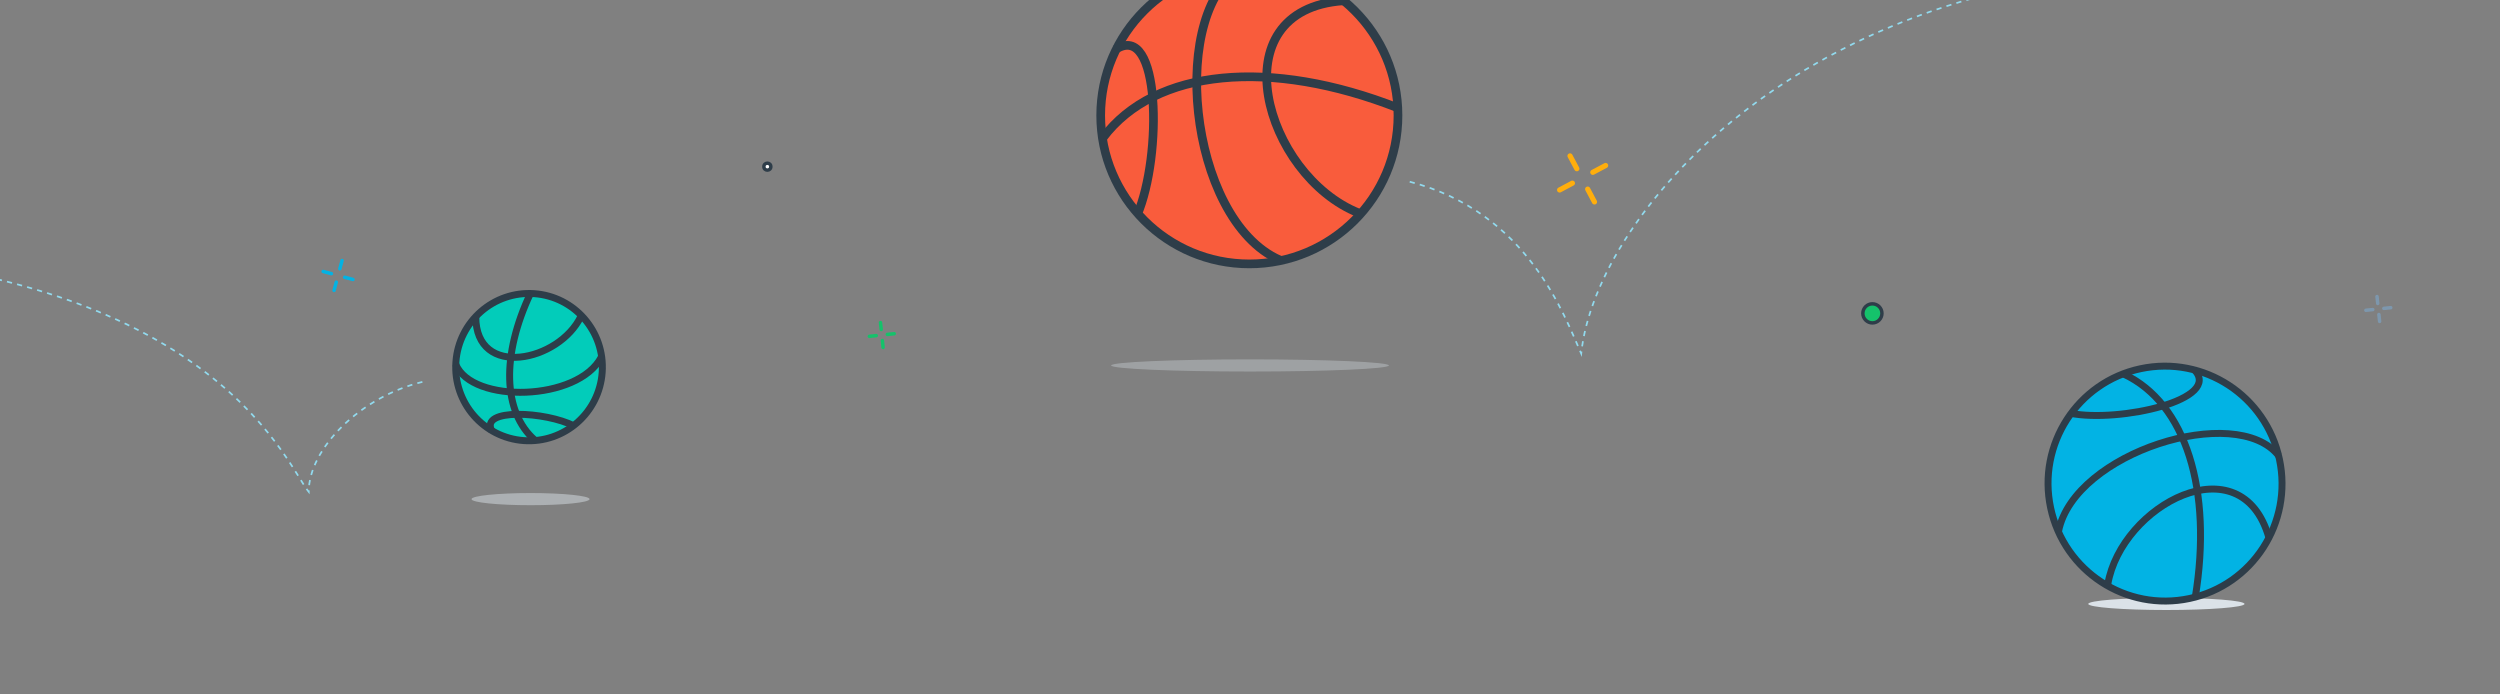 <svg xmlns="http://www.w3.org/2000/svg" xmlns:xlink="http://www.w3.org/1999/xlink" width="1440" height="400" version="1.1" viewBox="0 0 1440 400"><rect x="0" y="0" width="1440" height="400" fill="#808080" stroke="none"/><title>March Madness - Signed Out</title><desc>Created with Sketch.</desc><g id="Page-1" fill="none" fill-rule="evenodd" stroke="none" stroke-width="1"><g id="March-Madness---Signed-Out"><g id="Hero" transform="translate(-153, -19)"><g id="Group" stroke="#2E3D49" stroke-width="5" transform="translate(787, 0)"><ellipse id="Oval-1" cx="85.621" cy="85.5" fill="#F95C3C" rx="85.621" ry="85.5"/><path id="Path-395" d="M82.963,0 C38.164,22.188 49.875,145.413 103.134,168.751"/><path id="Path-396" d="M139.868,19.448 C66.963,24.443 94.379,120.051 148.692,141.713"/><path id="Path-397" d="M5.304,48.303 C30.153,29.39 36.489,107.72 24.5,142.248" transform="translate(17.84, 93.823) rotate(-356) translate(-17.84, -93.823)"/><path id="Path-398" d="M1.357,98.305 C31.343,58.432 97.599,52.27 171.441,81.247"/></g><ellipse id="Oval-4" cx="458.592" cy="306.5" fill="#DBE2E8" opacity=".49" rx="34" ry="3.5"/><ellipse id="Oval-4-Copy-2" cx="1400.837" cy="366.859" fill="#DBE2E8" rx="45" ry="3.5"/><ellipse id="Oval-4-Copy" cx="873" cy="229.5" fill="#DBE2E8" opacity=".341" rx="80" ry="3.5"/><g id="Group-Copy-2" stroke="#2E3D49" stroke-width="4" transform="translate(458, 230.408) rotate(-86) translate(-458, -230.408) translate(415.5, 187.908)"><ellipse id="Oval-1" cx="42.422" cy="42.236" fill="#02CCBA" rx="42.422" ry="42.236"/><path id="Path-395" d="M41.105,-1.70530257e-13 C18.909,10.961 24.711,71.832 51.099,83.361"/><path id="Path-396" d="M69.299,9.607 C33.177,12.075 46.761,59.304 73.671,70.004"/><path id="Path-397" d="M2.628,23.861 C14.94,14.519 18.079,53.212 12.139,70.269" transform="translate(8.839, 46.347) rotate(-356) translate(-8.839, -46.347)"/><path id="Path-398" d="M0.672,48.562 C15.529,28.865 48.357,25.821 84.942,40.135"/></g><path id="Path-407" stroke="#91DAEE" stroke-dasharray="3" d="M396.288,238.975 C360.308,247.658 330.835,277.646 330.835,302.31 C316.999,285.526 272.014,164 0.592,164"/><path id="Path-407-Copy" stroke="#91DAEE" stroke-dasharray="3" d="M1428.223,123.669 C1360.066,141.284 1339.116,201.004 1329.441,222.686 C1321.211,141.245 1196.859,-2.95 965,0.756" transform="translate(1196.611, 111.686) scale(-1, 1) translate(-1196.611, -111.686)"/><g id="Group-Copy" stroke="#2E3D49" stroke-width="4" transform="translate(1400, 297.908) rotate(-282) translate(-1400, -297.908) translate(1332, 230.408)"><ellipse id="Oval-1" cx="67.663" cy="67.367" fill="#02B3E4" rx="67.663" ry="67.367"/><path id="Path-395" d="M65.563,-1.13686838e-12 C30.159,17.482 39.415,114.573 81.503,132.961"/><path id="Path-396" d="M110.533,15.323 C52.918,19.259 74.585,94.59 117.506,111.657"/><path id="Path-397" d="M4.192,38.058 C23.829,23.157 28.836,84.874 19.362,112.079" transform="translate(14.098, 73.924) rotate(-356) translate(-14.098, -73.924)"/><path id="Path-398" d="M1.072,77.456 C24.769,46.04 77.129,41.184 135.483,64.016"/></g><ellipse id="Oval-5-Copy-3" cx="595" cy="115" fill="#FFF" stroke="#2E3D49" stroke-width="2" rx="2" ry="2"/><circle id="Oval-5-Copy-4" cx="1231.5" cy="199.5" r="5.5" fill="#15C26B" stroke="#2E3D49" stroke-width="2"/><g id="Spark" stroke="#FFAE0C" stroke-linecap="round" stroke-linejoin="round" stroke-width="3" transform="translate(1064.819, 121.819) rotate(-28) translate(-1064.819, -121.819) translate(1049.819, 106.819)"><path id="Line" d="M14.5,-1.70530257e-12 L14.5,8.333"/><path id="Line-Copy-3" d="M14.5,21.667 L14.5,30"/><path id="Line-Copy" d="M30,14.5 L21.667,14.5"/><path id="Line-Copy-2" d="M8.333,14.5 L-1.27471367e-11,14.5"/></g><g id="Spark" stroke="#15C26B" stroke-linecap="round" stroke-linejoin="round" stroke-width="2" transform="translate(661.243, 212.243) rotate(-6) translate(-661.243, -212.243) translate(653.743, 204.743)"><path id="Line" d="M7.198,9.98312544e-13 L7.198,3.999"/><path id="Line-Copy-3" d="M7.198,10.397 L7.198,14.396"/><path id="Line-Copy" d="M14.396,7.198 L10.397,7.198"/><path id="Line-Copy-2" d="M3.999,7.198 L-1.59250391e-12,7.198"/></g><g id="Spark-Copy" stroke="#7D97AD" stroke-linecap="round" stroke-linejoin="round" stroke-width="2" transform="translate(1523.243, 197.243) rotate(-6) translate(-1523.243, -197.243) translate(1515.743, 189.743)"><path id="Line" d="M7.198,4.29878355e-13 L7.198,3.999"/><path id="Line-Copy-3" d="M7.198,10.397 L7.198,14.396"/><path id="Line-Copy" d="M14.396,7.198 L10.397,7.198"/><path id="Line-Copy-2" d="M3.999,7.198 L-2.04725126e-12,7.198"/></g><g id="Spark" stroke="#02B3E4" stroke-linecap="round" stroke-linejoin="round" stroke-width="2" transform="translate(347.798, 177.798) rotate(15) translate(-347.798, -177.798) translate(338.798, 168.798)"><path id="Line" d="M8.894,4.56079619e-13 L8.894,4.941"/><path id="Line-Copy-3" d="M8.894,12.847 L8.894,17.789"/><path id="Line-Copy" d="M17.789,8.894 L12.847,8.894"/><path id="Line-Copy-2" d="M4.941,8.894 L-5.48006085e-13,8.894"/></g></g></g></g></svg>